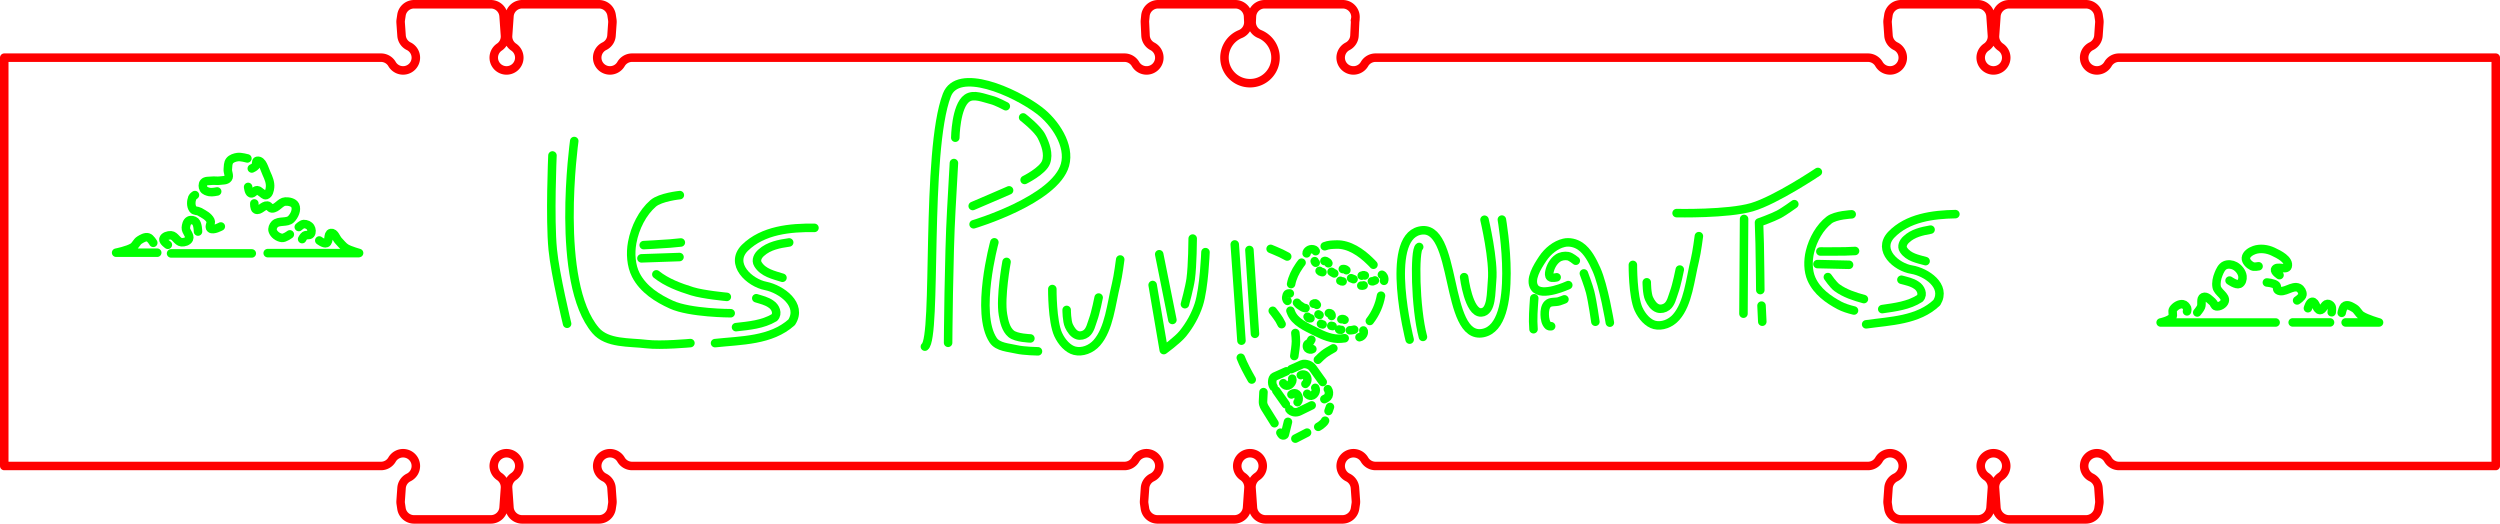 <?xml version="1.0" encoding="UTF-8" standalone="no"?>
<!-- Created with Inkscape (http://www.inkscape.org/) -->

<svg
   width="146.949mm"
   height="30.78mm"
   viewBox="0 0 146.949 30.78"
   version="1.1"
   id="svg5"
   inkscape:version="1.3.2 (091e20ef0f, 2023-11-25, custom)"
   sodipodi:docname="merge_0.svg"
   xml:space="preserve"
   xmlns:inkscape="http://www.inkscape.org/namespaces/inkscape"
   xmlns:sodipodi="http://sodipodi.sourceforge.net/DTD/sodipodi-0.dtd"
   xmlns="http://www.w3.org/2000/svg"
   xmlns:svg="http://www.w3.org/2000/svg"
   xmlns:ns3="svglink"
   xmlns:ns4="svglink:origin"><sodipodi:namedview
     id="namedview7"
     pagecolor="#ffffff"
     bordercolor="#666666"
     borderopacity="1.0"
     inkscape:pageshadow="2"
     inkscape:pageopacity="0"
     inkscape:pagecheckerboard="false"
     inkscape:document-units="mm"
     showgrid="false"
     inkscape:zoom="0.62855787"
     inkscape:cx="320.5751"
     inkscape:cy="-53.296604"
     inkscape:window-width="1916"
     inkscape:window-height="1037"
     inkscape:window-x="0"
     inkscape:window-y="0"
     inkscape:window-maximized="1"
     inkscape:current-layer="g10446"
     inkscape:showpageshadow="2"
     inkscape:deskcolor="#ffffff" /><defs
     id="defs2" /><g
     inkscape:label="Layer 1"
     inkscape:groupmode="layer"
     id="g10446"
     transform="translate(131.126,-176.799)"><g
       inkscape:label="svglink:../art_0.svg"
       ns3:href="../art_0.svg"
       ns4:x="-122.26554"
       ns4:y="195.09444"
       ns3:image-svg-dpi="200"
       ns3:image-height="23.685738"
       ns3:image-width="139.5341"
       id="g152"
       transform="translate(-2.285,-13.709)"><sodipodi:namedview
         id="namedview1"
         pagecolor="#ffffff"
         bordercolor="#666666"
         borderopacity="1.0"
         inkscape:pageshadow="2"
         inkscape:pageopacity="0"
         inkscape:pagecheckerboard="false"
         inkscape:document-units="mm"
         showgrid="false"
         inkscape:zoom="0.85927234"
         inkscape:cx="288.03441"
         inkscape:cy="-190.27728"
         inkscape:window-width="1920"
         inkscape:window-height="1080"
         inkscape:window-x="0"
         inkscape:window-y="0"
         inkscape:window-maximized="1"
         inkscape:current-layer="g50406"
         inkscape:showpageshadow="2"
         inkscape:deskcolor="#ffffff"
         transform="translate(-122.266, 195.094)" /><defs
         id="defs4"
         transform="translate(-122.266, 195.094)"><sodipodi:namedview
   id="namedview2"
   pagecolor="#ffffff"
   bordercolor="#666666"
   borderopacity="1.0"
   inkscape:pageshadow="2"
   inkscape:pageopacity="0"
   inkscape:pagecheckerboard="false"
   inkscape:document-units="mm"
   showgrid="false"
   inkscape:zoom="45.050496"
   inkscape:cx="13.573657"
   inkscape:cy="23.895408"
   inkscape:window-width="1920"
   inkscape:window-height="1080"
   inkscape:window-x="0"
   inkscape:window-y="0"
   inkscape:window-maximized="1"
   inkscape:current-layer="layer1"
   inkscape:showpageshadow="2"
   inkscape:deskcolor="#ffffff"
   transform="translate(-41.297, 118.978)" />
  <defs
   id="defs3"
   transform="translate(-41.297, 118.978)">
    <clipPath
   clipPathUnits="userSpaceOnUse"
   id="clipPath2">
      <path
   d="m -89.349,133.477 17.321,10 17.32,-10 v -20 l -17.32,-10 -17.321,10 v 20"
   class="s1"
   id="path2"
   style="fill:none;fill-opacity:1;stroke:#000000;stroke-width:0.1;stroke-linecap:round;stroke-linejoin:round;stroke-dasharray:none" />
    </clipPath>
  </defs>
  
<sodipodi:namedview
   id="namedview3"
   pagecolor="#ffffff"
   bordercolor="#666666"
   borderopacity="1.0"
   inkscape:pageshadow="2"
   inkscape:pageopacity="0"
   inkscape:pagecheckerboard="false"
   inkscape:document-units="mm"
   showgrid="false"
   inkscape:zoom="31.855511"
   inkscape:cx="34.483829"
   inkscape:cy="15.460433"
   inkscape:window-width="1920"
   inkscape:window-height="1080"
   inkscape:window-x="0"
   inkscape:window-y="0"
   inkscape:window-maximized="1"
   inkscape:current-layer="layer1"
   inkscape:showpageshadow="2"
   inkscape:deskcolor="#ffffff"
   transform="translate(41.224, 134.879)" /><defs
   id="defs1"
   transform="translate(41.224, 134.879)"><clipPath
     clipPathUnits="userSpaceOnUse"
     id="clipPath4244"><path
       d="m -89.349,133.477 17.321,10 17.32,-10 v -20 l -17.32,-10 -17.321,10 v 20"
       class="s1"
       id="path4246"
       style="fill:none;fill-opacity:1;stroke:#000000;stroke-width:0.1;stroke-linecap:round;stroke-linejoin:round;stroke-dasharray:none" /></clipPath></defs>
    
    
    
    
    
    
    
    
    
    
    
    
  </defs><g
         inkscape:label="Layer 1"
         inkscape:groupmode="layer"
         id="g50406"
         transform="translate(-7.341,57.19)"><path
           style="fill:none;stroke:#00ff00;stroke-width:0.5;stroke-linecap:round;stroke-linejoin:round;stroke-dasharray:none"
           d="m -112.258,148.172 h -2.417 c 0,0 0.696,-0.139 0.987,-0.326 0.159,-0.102 0.226,-0.314 0.386,-0.414 0.15,-0.095 0.336,-0.205 0.507,-0.161 0.143,0.037 0.304,0.321 0.304,0.321"
           id="path19709"
           sodipodi:nodetypes="ccaaac" /><path
           style="fill:none;stroke:#00ff00;stroke-width:0.5;stroke-linecap:round;stroke-linejoin:round;stroke-dasharray:none"
           d="m -111.634,147.707 c 0,0 -0.292,-0.197 -0.261,-0.336 0.037,-0.162 0.28,-0.234 0.447,-0.223 0.245,0.015 0.368,0.387 0.613,0.409 0.16,0.014 0.374,-0.048 0.443,-0.193 0.098,-0.206 -0.2,-0.432 -0.183,-0.659 0.012,-0.155 0.053,-0.351 0.19,-0.424 0.11,-0.059 0.277,-0.023 0.37,0.061 0.15,0.136 0.154,0.587 0.154,0.587"
           id="path19711"
           sodipodi:nodetypes="caaaaaaac" /><path
           style="fill:none;stroke:#00ff00;stroke-width:0.5;stroke-linecap:round;stroke-linejoin:round;stroke-dasharray:none"
           d="m -108.52,146.63 c 0,0 -0.446,0.25 -0.605,0.12 -0.119,-0.098 0.066,-0.324 -9.8e-4,-0.463 -0.121,-0.253 -0.411,-0.389 -0.654,-0.528 -0.115,-0.066 -0.294,-0.033 -0.373,-0.14 -0.136,-0.184 -0.124,-0.471 -0.042,-0.684 0.026,-0.067 0.153,-0.151 0.153,-0.151"
           id="path19713"
           sodipodi:nodetypes="caaaaac" /><path
           style="fill:none;stroke:#00ff00;stroke-width:0.5;stroke-linecap:round;stroke-linejoin:round;stroke-dasharray:none"
           d="m -108.734,144.571 c 0,0 -0.304,0.066 -0.452,0.035 -0.127,-0.027 -0.278,-0.072 -0.344,-0.185 -0.062,-0.106 -0.069,-0.272 0.008,-0.368 0.099,-0.123 0.304,-0.09 0.46,-0.11 0.16,-0.02 0.323,0.017 0.482,-0.006 0.166,-0.024 0.385,-0.001 0.485,-0.137 0.106,-0.143 -0.031,-0.356 -0.014,-0.534 0.017,-0.17 0.004,-0.368 0.112,-0.501 0.107,-0.132 0.295,-0.189 0.463,-0.214 0.192,-0.028 0.576,0.08 0.576,0.08"
           id="path19719"
           sodipodi:nodetypes="caaaaaaaaac" /><path
           style="fill:none;stroke:#00ff00;stroke-width:0.5;stroke-linecap:round;stroke-linejoin:round;stroke-dasharray:none"
           d="m -106.7,143.222 c 0,0 0.169,-0.075 0.223,-0.146 0.065,-0.085 -0.009,-0.288 0.097,-0.305 0.306,-0.05 0.416,0.471 0.548,0.752 0.118,0.252 0.235,0.532 0.205,0.809 -0.019,0.17 -0.068,0.405 -0.23,0.457 -0.1,0.032 -0.186,-0.095 -0.278,-0.146 -0.084,-0.047 -0.153,-0.144 -0.25,-0.147 -0.139,-0.005 -0.243,0.235 -0.374,0.186 -0.127,-0.048 -0.156,-0.376 -0.156,-0.376"
           id="path19723"
           sodipodi:nodetypes="caaaaaaaac" /><path
           style="fill:none;stroke:#00ff00;stroke-width:0.5;stroke-linecap:round;stroke-linejoin:round;stroke-dasharray:none"
           d="m -106.551,145.275 c 0,0 -0.013,0.302 0.097,0.36 0.208,0.11 0.431,-0.26 0.665,-0.235 0.106,0.012 0.165,0.166 0.272,0.171 0.295,0.012 0.492,-0.393 0.787,-0.408 0.208,-0.01 0.489,0.044 0.58,0.231 0.122,0.252 -0.043,0.605 -0.24,0.804 -0.236,0.238 -0.723,0.06 -0.96,0.297 -0.096,0.096 -0.161,0.259 -0.121,0.388 0.068,0.217 0.312,0.392 0.538,0.42 0.17,0.021 0.47,-0.208 0.47,-0.208"
           id="path19725"
           sodipodi:nodetypes="caaaaaaaaac" /><path
           style="fill:none;stroke:#00ff00;stroke-width:0.5;stroke-linecap:round;stroke-linejoin:round;stroke-dasharray:none"
           d="m -103.938,146.662 c 0,0 0.178,-0.17 0.292,-0.175 0.146,-0.007 0.317,0.068 0.396,0.191 0.073,0.114 0.091,0.3 0.007,0.407 -0.072,0.093 -0.246,0.015 -0.344,0.08 -0.072,0.047 -0.154,0.208 -0.154,0.208"
           id="path19729"
           sodipodi:nodetypes="caaaac" /><path
           style="fill:none;stroke:#00ff00;stroke-width:0.5;stroke-linecap:round;stroke-linejoin:round;stroke-dasharray:none"
           d="m -102.733,147.454 c 0,0 0.278,0.215 0.415,0.158 0.203,-0.083 0.057,-0.562 0.274,-0.599 0.214,-0.036 0.298,0.315 0.451,0.469 0.139,0.14 0.257,0.308 0.423,0.414 0.239,0.152 0.823,0.301 0.794,0.301 h -5.389"
           id="path19731"
           sodipodi:nodetypes="caaaasc" /><path
           style="fill:none;stroke:#00ff00;stroke-width:0.5;stroke-linecap:round;stroke-linejoin:round;stroke-dasharray:none"
           d="m -111.445,148.214 h 4.745"
           id="path19733"
           sodipodi:nodetypes="cc" /><path
           style="fill:none;stroke:#00ff00;stroke-width:0.5;stroke-linecap:round;stroke-linejoin:round;stroke-dasharray:none"
           d="M 12.261,152.274 H 5.501 c 0,0 0.535,-0.111 0.683,-0.314 0.092,-0.127 -0.034,-0.337 0.055,-0.466 0.121,-0.175 0.354,-0.323 0.565,-0.294 0.116,0.016 0.212,0.131 0.256,0.24 0.022,0.056 -0.01,0.181 -0.01,0.181"
           id="path19466"
           sodipodi:nodetypes="ccaaaac" /><path
           style="fill:none;stroke:#00ff00;stroke-width:0.5;stroke-linecap:round;stroke-linejoin:round;stroke-dasharray:none"
           d="m 7.653,151.686 c 0,0 0.167,-0.201 0.219,-0.319 0.081,-0.184 -0.045,-0.504 0.138,-0.587 0.187,-0.085 0.385,0.159 0.544,0.288 0.086,0.07 0.103,0.239 0.213,0.257 0.194,0.032 0.454,-0.119 0.502,-0.31 0.078,-0.307 -0.414,-0.513 -0.473,-0.824 -0.048,-0.253 0.013,-0.526 0.11,-0.764 0.08,-0.196 0.181,-0.425 0.373,-0.515 0.18,-0.084 0.42,-0.057 0.594,0.04 0.219,0.121 0.411,0.361 0.44,0.61 0.019,0.16 -0.037,0.38 -0.184,0.446 -0.185,0.083 -0.576,-0.199 -0.576,-0.199"
           id="path19468"
           sodipodi:nodetypes="caaaaaaaaaaac" /><path
           style="fill:none;stroke:#00ff00;stroke-width:0.5;stroke-linecap:round;stroke-linejoin:round;stroke-dasharray:none"
           d="m 11.258,148.969 c 0,0 -0.261,0.055 -0.372,0 -0.184,-0.091 -0.389,-0.285 -0.372,-0.49 0.019,-0.225 0.281,-0.39 0.495,-0.465 0.343,-0.12 0.758,-0.065 1.088,0.089 0.374,0.174 0.983,0.481 0.871,0.877 -0.069,0.244 -0.657,-0.06 -0.74,0.18 -0.046,0.133 0.262,0.33 0.262,0.33"
           id="path19470"
           sodipodi:nodetypes="caaaaaac" /><path
           style="fill:none;stroke:#00ff00;stroke-width:0.5;stroke-linecap:round;stroke-linejoin:round;stroke-dasharray:none"
           d="m 11.745,149.922 c 0,0 0.411,0.03 0.549,0.161 0.076,0.072 0.016,0.241 0.105,0.296 0.347,0.216 0.855,-0.328 1.218,-0.14 0.136,0.07 0.239,0.251 0.22,0.402 -0.019,0.153 -0.314,0.337 -0.314,0.337"
           id="path19472"
           sodipodi:nodetypes="caaaac" /><path
           style="fill:none;stroke:#00ff00;stroke-width:0.5;stroke-linecap:round;stroke-linejoin:round;stroke-dasharray:none"
           d="m 14.159,151.436 c 0,0 0.099,-0.368 0.25,-0.381 0.222,-0.018 0.232,0.476 0.455,0.491 0.191,0.013 0.252,-0.352 0.443,-0.366 0.09,-0.007 0.186,0.062 0.232,0.14 0.06,0.101 0.017,0.353 0.017,0.353"
           id="path19474"
           sodipodi:nodetypes="caaaac" /><path
           style="fill:none;stroke:#00ff00;stroke-width:0.5;stroke-linecap:round;stroke-linejoin:round;stroke-dasharray:none"
           d="m 16.144,151.707 c 0,0 0.064,-0.36 0.208,-0.423 0.171,-0.076 0.379,0.058 0.539,0.154 0.165,0.099 0.24,0.309 0.4,0.417 0.312,0.21 1.049,0.417 1.049,0.417 h -1.966"
           id="path19476"
           sodipodi:nodetypes="caaacc" /><path
           style="fill:none;stroke:#00ff00;stroke-width:0.5;stroke-linecap:round;stroke-linejoin:round;stroke-dasharray:none"
           d="M 15.459,152.27 H 13.262"
           id="path19478"
           sodipodi:nodetypes="cc" /><path
           style="fill:none;stroke:#00ff00;stroke-width:0.5;stroke-linecap:round;stroke-linejoin:round;stroke-dasharray:none"
           d="m -22.951,145.845 c 0,0 3.008,0.067 4.43,-0.349 1.405,-0.411 3.875,-2.071 3.875,-2.071"
           id="path42893"
           sodipodi:nodetypes="cac" /><path
           style="fill:none;stroke:#00ff00;stroke-width:0.5;stroke-linecap:round;stroke-linejoin:round;stroke-dasharray:none"
           d="m -18.984,146.188 -0.036,5.569"
           id="path42895"
           sodipodi:nodetypes="cc" /><path
           style="fill:none;stroke:#00ff00;stroke-width:0.5;stroke-linecap:round;stroke-linejoin:round;stroke-dasharray:none"
           d="m -18.03,150.369 c 0,0 -0.016,-1.812 -0.036,-2.717 -0.009,-0.419 -0.04,-1.256 -0.04,-1.256 0,0 0.794,-0.282 1.166,-0.479 0.321,-0.17 0.91,-0.6 0.91,-0.6"
           id="path32784"
           sodipodi:nodetypes="cacac" /><path
           style="fill:none;stroke:#00ff00;stroke-width:0.5;stroke-linecap:round;stroke-linejoin:round;stroke-dasharray:none"
           d="m -17.958,151.282 0.045,0.947"
           id="path32790"
           sodipodi:nodetypes="cc" /><path
           style="fill:none;stroke:#00ff00;stroke-width:0.5;stroke-linecap:round;stroke-linejoin:round;stroke-dasharray:none"
           d="m -67.135,153.693 c 0.726,-0.534 0.015,-11.46 1.291,-14.786 0.638,-1.663 3.962,-0.209 5.427,0.901 0.938,0.711 1.837,2.067 1.515,3.207 -0.583,2.065 -5.37,3.487 -5.37,3.487"
           id="path42859"
           sodipodi:nodetypes="csaac" /><path
           style="fill:none;stroke:#00ff00;stroke-width:0.5;stroke-linecap:round;stroke-linejoin:round;stroke-dasharray:none"
           d="m -65.771,153.468 c 0,0 0.037,-5.161 0.187,-7.784 0.055,-0.953 0.113,-2.015 0.155,-2.782"
           id="path30538"
           sodipodi:nodetypes="csc" /><path
           style="fill:none;stroke:#00ff00;stroke-width:0.5;stroke-linecap:round;stroke-linejoin:round;stroke-dasharray:none"
           d="m -61.361,140.22 c 0,0 0.847,0.653 1.082,1.114 0.234,0.459 0.442,1.039 0.264,1.522 -0.189,0.51 -1.258,1.039 -1.258,1.039"
           id="path30540"
           sodipodi:nodetypes="caac" /><path
           style="fill:none;stroke:#00ff00;stroke-width:0.5;stroke-linecap:round;stroke-linejoin:round;stroke-dasharray:none"
           d="m -64.325,145.427 c 0.203,-0.08 2.139,-0.921 2.139,-0.921"
           id="path30546"
           sodipodi:nodetypes="cc" /><path
           style="fill:none;stroke:#00ff00;stroke-width:0.5;stroke-linecap:round;stroke-linejoin:round;stroke-dasharray:none"
           d="m -65.348,141.412 c 0,0 0.025,-1.864 0.689,-2.322 0.397,-0.274 0.974,-0.008 1.442,0.107 0.296,0.073 0.839,0.365 0.839,0.365"
           id="path30548"
           sodipodi:nodetypes="caac" /><path
           style="fill:none;stroke:#00ff00;stroke-width:0.5;stroke-linecap:round;stroke-linejoin:round;stroke-dasharray:none"
           d="m -63.052,147.561 c 0,0 -1.135,4.165 -0.071,5.753 0.279,0.416 0.909,0.431 1.394,0.545 0.404,0.095 1.241,0.11 1.241,0.11"
           id="path42875"
           sodipodi:nodetypes="caac" /><path
           style="fill:none;stroke:#00ff00;stroke-width:0.5;stroke-linecap:round;stroke-linejoin:round;stroke-dasharray:none"
           d="m -60.934,153.211 c 0,0 -0.836,-0.023 -1.133,-0.274 -0.311,-0.263 -0.411,-0.723 -0.479,-1.125 -0.172,-1.021 0.211,-3.1 0.211,-3.1"
           id="path31073"
           sodipodi:nodetypes="caac" /><path
           style="fill:none;stroke:#00ff00;stroke-width:0.5;stroke-linecap:round;stroke-linejoin:round;stroke-dasharray:none"
           d="m -59.645,150.307 c 0,0 -0.013,1.904 0.345,2.675 0.21,0.453 0.572,0.856 0.971,0.954 0.44,0.108 0.962,-0.081 1.302,-0.47 0.723,-0.825 0.842,-2.262 1.134,-3.454 0.115,-0.469 0.239,-1.442 0.239,-1.442"
           id="path42877"
           sodipodi:nodetypes="caaaac" /><path
           style="fill:none;stroke:#00ff00;stroke-width:0.5;stroke-linecap:round;stroke-linejoin:round;stroke-dasharray:none"
           d="m -58.802,151.535 c 0,0 9.8e-5,0.656 0.135,0.942 0.106,0.224 0.267,0.469 0.5,0.545 0.166,0.055 0.375,0.005 0.515,-0.103 0.238,-0.184 0.299,-0.531 0.404,-0.817 0.154,-0.417 0.326,-1.294 0.326,-1.294"
           id="path31602"
           sodipodi:nodetypes="caaaac" /><path
           style="fill:none;stroke:#00ff00;stroke-width:0.5;stroke-linecap:round;stroke-linejoin:round;stroke-dasharray:none"
           d="m -53.748,150.07 0.653,3.827 c 0,0 0.812,-0.586 1.124,-0.972 0.406,-0.502 0.733,-1.083 0.933,-1.698 0.321,-0.987 0.395,-3.089 0.395,-3.089"
           id="path42879"
           sodipodi:nodetypes="ccaac" /><path
           style="fill:none;stroke:#00ff00;stroke-width:0.5;stroke-linecap:round;stroke-linejoin:round;stroke-dasharray:none"
           d="m -52.587,152.125 -0.775,-3.863"
           id="path31628"
           sodipodi:nodetypes="cc" /><path
           style="fill:none;stroke:#00ff00;stroke-width:0.5;stroke-linecap:round;stroke-linejoin:round;stroke-dasharray:none"
           d="m -51.85,151.199 c 0,0 0.27,-0.984 0.339,-1.488 0.108,-0.784 0.117,-2.371 0.117,-2.371"
           id="path31632"
           sodipodi:nodetypes="cac" /><path
           style="fill:none;stroke:#00ff00;stroke-width:0.5;stroke-linecap:round;stroke-linejoin:round;stroke-dasharray:none"
           d="m -48.528,153.343 -0.394,-5.658"
           id="path42881"
           sodipodi:nodetypes="cc" /><path
           style="fill:none;stroke:#00ff00;stroke-width:0.5;stroke-linecap:round;stroke-linejoin:round;stroke-dasharray:none"
           d="m -48.06,148.011 0.326,4.93"
           id="path31640" /><path
           style="fill:none;stroke:#00ff00;stroke-width:0.5;stroke-linecap:round;stroke-linejoin:round;stroke-dasharray:none"
           d="m -38.642,153.282 c 0,0 -1.496,-5.896 0.57,-6.399 2.285,-0.557 1.446,6.479 3.749,6.01 2.191,-0.446 1.102,-6.668 1.102,-6.668"
           id="path42885"
           sodipodi:nodetypes="caac" /><path
           style="fill:none;stroke:#00ff00;stroke-width:0.5;stroke-linecap:round;stroke-linejoin:round;stroke-dasharray:none"
           d="m -37.86,153.122 c -0.457,-1.698 -0.51,-5.147 -0.22,-5.288"
           id="path32193"
           sodipodi:nodetypes="cc" /><path
           style="fill:none;stroke:#00ff00;stroke-width:0.5;stroke-linecap:round;stroke-linejoin:round;stroke-dasharray:none"
           d="m -35.439,149.608 c 0,0 0.264,2.127 1.01,2.076 0.63,-0.043 0.564,-1.202 0.631,-1.854 0.124,-1.202 -0.443,-3.597 -0.443,-3.597"
           id="path32195"
           sodipodi:nodetypes="caac" /><path
           style="fill:none;stroke:#00ff00;stroke-width:0.5;stroke-linecap:round;stroke-linejoin:round;stroke-dasharray:none"
           d="m -29.317,150.076 c 0,0 -1.571,0.738 -1.978,0.152 -0.324,-0.466 0.156,-1.229 0.473,-1.705 0.301,-0.451 0.762,-0.819 1.25,-0.932 0.32,-0.074 0.682,0.009 0.961,0.199 0.436,0.297 0.713,0.844 0.945,1.357 0.438,0.968 0.793,3.138 0.793,3.138"
           id="path42887"
           sodipodi:nodetypes="caaaaac" /><path
           style="fill:none;stroke:#00ff00;stroke-width:0.5;stroke-linecap:round;stroke-linejoin:round;stroke-dasharray:none"
           d="m -31.318,150.849 c -0.042,0.607 -0.093,1.213 -0.042,1.821"
           id="path42889"
           sodipodi:nodetypes="cc" /><path
           style="fill:none;stroke:#00ff00;stroke-width:0.5;stroke-linecap:round;stroke-linejoin:round;stroke-dasharray:none"
           d="m -30.001,149.617 c 0,0 -0.283,0.072 -0.376,-0.011 -0.082,-0.072 -0.069,-0.215 -0.047,-0.321 0.063,-0.303 0.235,-0.613 0.491,-0.791 0.166,-0.115 0.396,-0.154 0.596,-0.121 0.177,0.029 0.463,0.271 0.463,0.271"
           id="path32752"
           sodipodi:nodetypes="caaaac" /><path
           style="fill:none;stroke:#00ff00;stroke-width:0.5;stroke-linecap:round;stroke-linejoin:round;stroke-dasharray:none"
           d="m -27.724,152.231 c 0,0 -0.164,-1.181 -0.31,-1.755 -0.095,-0.372 -0.367,-1.086 -0.367,-1.086"
           id="path32754"
           sodipodi:nodetypes="cac" /><path
           style="fill:none;stroke:#00ff00;stroke-width:0.5;stroke-linecap:round;stroke-linejoin:round;stroke-dasharray:none"
           d="m -30.323,152.494 c 0,0 -0.116,0.013 -0.157,-0.022 -0.173,-0.146 -0.217,-0.423 -0.223,-0.655 -0.006,-0.219 0.024,-0.481 0.178,-0.631 0.166,-0.162 0.447,-0.091 0.666,-0.157 0.108,-0.032 0.317,-0.116 0.317,-0.116"
           id="path32758"
           sodipodi:nodetypes="caaaac" /><path
           style="fill:none;stroke:#00ff00;stroke-width:0.5;stroke-linecap:round;stroke-linejoin:round;stroke-dasharray:none"
           d="m -25.52,148.888 c 0,0 -0.012,1.852 0.335,2.602 0.204,0.44 0.556,0.833 0.944,0.928 0.428,0.105 0.935,-0.079 1.266,-0.457 0.703,-0.802 0.819,-2.2 1.102,-3.36 0.112,-0.456 0.233,-1.403 0.233,-1.403"
           id="path32768"
           sodipodi:nodetypes="caaaac" /><path
           style="fill:none;stroke:#00ff00;stroke-width:0.5;stroke-linecap:round;stroke-linejoin:round;stroke-dasharray:none"
           d="m -24.704,149.911 c 0,0 9.2e-5,0.677 0.139,0.972 0.109,0.231 0.276,0.484 0.516,0.563 0.172,0.057 0.388,0.005 0.532,-0.106 0.246,-0.19 0.309,-0.548 0.418,-0.843 0.159,-0.43 0.337,-1.335 0.337,-1.335"
           id="path32770"
           sodipodi:nodetypes="caaaac" /><path
           style="fill:none;stroke:#00ff00;stroke-width:0.5;stroke-linecap:round;stroke-linejoin:round;stroke-dasharray:none"
           d="m -12.522,151.571 c -0.323,-0.079 -0.626,-0.177 -0.855,-0.299 -0.64,-0.341 -1.323,-0.815 -1.648,-1.555 -0.207,-0.471 -0.212,-1.083 -0.088,-1.597 0.178,-0.737 0.59,-1.45 1.129,-1.87 0.379,-0.295 1.326,-0.334 1.326,-0.334"
           id="path11684"
           sodipodi:nodetypes="csaaac" /><path
           style="fill:none;stroke:#00ff00;stroke-width:0.5;stroke-linecap:round;stroke-linejoin:round;stroke-dasharray:none"
           d="m -14.671,148.841 1.859,0.042"
           id="path11694"
           sodipodi:nodetypes="cc" /><path
           style="fill:none;stroke:#00ff00;stroke-width:0.5;stroke-linecap:round;stroke-linejoin:round;stroke-dasharray:none"
           d="m -11.94,150.899 c -0.554,-0.15 -1.122,-0.335 -1.584,-0.672 -0.222,-0.162 -0.535,-0.623 -0.535,-0.623"
           id="path33428"
           sodipodi:nodetypes="cac" /><path
           style="fill:none;stroke:#00ff00;stroke-width:0.5;stroke-linecap:round;stroke-linejoin:round;stroke-dasharray:none"
           d="m -14.5,148.1 c 0,0 0.968,0.006 1.452,-0.005 0.196,-0.004 0.587,-0.024 0.587,-0.024"
           id="path33432"
           sodipodi:nodetypes="cac" /><path
           style="fill:none;stroke:#00ff00;stroke-width:0.5;stroke-linecap:round;stroke-linejoin:round;stroke-dasharray:none"
           d="m -11.809,152.382 c 1.421,-0.202 3.054,-0.224 4.156,-1.277 0.591,-0.986 -0.625,-1.795 -1.475,-1.938 -0.9,-0.141 -2.05,-1.137 -1.212,-2.044 0.96,-1.006 2.462,-1.196 3.777,-1.219"
           id="path42897"
           sodipodi:nodetypes="caaaaaaaac" /><path
           style="fill:none;stroke:#00ff00;stroke-width:0.5;stroke-linecap:round;stroke-linejoin:round;stroke-dasharray:none"
           d="m -10.863,151.487 c 0.758,-0.11 1.555,-0.205 2.213,-0.629 0.228,-0.244 0.043,-0.623 -0.205,-0.774 -0.261,-0.182 -0.58,-0.241 -0.881,-0.324"
           id="path34576"
           sodipodi:nodetypes="caaac" /><path
           style="fill:none;stroke:#00ff00;stroke-width:0.5;stroke-linecap:round;stroke-linejoin:round;stroke-dasharray:none"
           d="m -8.314,148.668 c -0.463,-0.13 -1.007,-0.223 -1.295,-0.659 -0.144,-0.212 -0.013,-0.464 0.155,-0.614 0.384,-0.371 0.928,-0.49 1.433,-0.58"
           id="path34578"
           sodipodi:nodetypes="caaac" /><path
           style="fill:none;stroke:#00ff00;stroke-width:0.5;stroke-linecap:round;stroke-linejoin:round;stroke-dasharray:none"
           d="m -79.47,153.487 c 1.532,-0.167 3.285,-0.132 4.503,-1.225 0.666,-1.038 -0.612,-1.951 -1.519,-2.135 -0.961,-0.183 -2.162,-1.295 -1.234,-2.239 1.064,-1.047 2.682,-1.198 4.094,-1.176"
           id="path42897-1"
           sodipodi:nodetypes="caaaaaaaac" /><path
           style="fill:none;stroke:#00ff00;stroke-width:0.5;stroke-linecap:round;stroke-linejoin:round;stroke-dasharray:none"
           d="m -78.238,152.548 c 0.769,-0.086 1.575,-0.155 2.253,-0.56 0.238,-0.238 0.063,-0.625 -0.182,-0.785 -0.257,-0.191 -0.578,-0.261 -0.879,-0.355"
           id="path34576-2"
           sodipodi:nodetypes="caaac" /><path
           style="fill:none;stroke:#00ff00;stroke-width:0.5;stroke-linecap:round;stroke-linejoin:round;stroke-dasharray:none"
           d="m -75.507,149.645 c -0.518,-0.163 -1.129,-0.289 -1.438,-0.791 -0.155,-0.244 0.002,-0.524 0.196,-0.686 0.446,-0.404 1.064,-0.518 1.637,-0.6"
           id="path34578-7"
           sodipodi:nodetypes="caaac" /><path
           style="fill:none;stroke:#00ff00;stroke-width:0.5;stroke-linecap:round;stroke-linejoin:round;stroke-dasharray:none"
           d="m -87.746,141.607 c 0,0 -1.164,8.311 1.259,11.138 0.675,0.787 1.967,0.676 2.992,0.798 0.853,0.102 2.578,-0.058 2.578,-0.058"
           id="path35155"
           sodipodi:nodetypes="caac" /><path
           style="fill:none;stroke:#00ff00;stroke-width:0.5;stroke-linecap:round;stroke-linejoin:round;stroke-dasharray:none"
           d="m -88.166,152.349 c 0,0 -0.701,-2.888 -0.844,-4.362 -0.179,-1.835 -0.017,-5.531 -0.017,-5.531"
           id="path35159"
           sodipodi:nodetypes="cac" /><path
           style="fill:none;stroke:#00ff00;stroke-width:0.5;stroke-linecap:round;stroke-linejoin:round;stroke-dasharray:none"
           d="m -78.55,151.73 c 0,0 -2.392,-0.005 -3.488,-0.506 -0.793,-0.362 -1.646,-0.881 -2.088,-1.742 -0.281,-0.548 -0.329,-1.277 -0.215,-1.899 0.163,-0.891 0.61,-1.77 1.23,-2.307 0.436,-0.377 1.572,-0.489 1.572,-0.489"
           id="path11684-7"
           sodipodi:nodetypes="caaaac" /><path
           style="fill:none;stroke:#00ff00;stroke-width:0.5;stroke-linecap:round;stroke-linejoin:round;stroke-dasharray:none"
           d="m -83.797,148.504 2.238,-0.077"
           id="path11694-5"
           sodipodi:nodetypes="cc" /><path
           style="fill:none;stroke:#00ff00;stroke-width:0.5;stroke-linecap:round;stroke-linejoin:round;stroke-dasharray:none"
           d="m -78.777,150.769 c 0,0 -1.378,-0.126 -2.035,-0.33 -0.741,-0.23 -1.499,-0.509 -2.108,-0.995"
           id="path33428-3"
           sodipodi:nodetypes="cac" /><path
           style="fill:none;stroke:#00ff00;stroke-width:0.5;stroke-linecap:round;stroke-linejoin:round;stroke-dasharray:none"
           d="m -83.664,147.726 c 0,0 1.038,-0.053 1.556,-0.094 0.21,-0.017 0.628,-0.061 0.628,-0.061"
           id="path33432-5"
           sodipodi:nodetypes="cac" /><path
           style="fill:none;stroke:#00ff00;stroke-width:0.5;stroke-linecap:round;stroke-linejoin:round;stroke-dasharray:none"
           d="m -45.794,158.113 -0.185,0.749 c -0.01,0.042 -0.076,0.061 -0.118,0.052 -0.07,-0.015 -0.105,-0.1 -0.143,-0.162 m -0.346,-0.556 -0.562,-0.902 c -0.043,-0.07 -0.079,-0.146 -0.099,-0.226 -0.013,-0.051 -0.015,-0.104 -0.013,-0.157 h -10e-7 l 0.027,-0.544"
           id="path45027"
           sodipodi:nodetypes="csaccsassc" /><path
           style="fill:none;stroke:#00ff00;stroke-width:0.5;stroke-linecap:round;stroke-linejoin:round;stroke-dasharray:none"
           d="m -45.649,151.581 c 0.011,0.032 0.023,0.063 0.034,0.093 0.22,0.58 0.901,0.865 1.449,1.141 0.461,0.233 0.978,0.457 1.492,0.408 0.084,-0.008 0.15,-0.013 0.214,-0.023 m 1.478,-1.015 c 0.339,-0.439 0.561,-0.938 0.658,-1.487 m -0.444,-1.818 c -0.054,-0.064 -0.114,-0.12 -0.2,-0.205 -0.524,-0.52 -1.241,-1.009 -1.977,-0.983 -0.255,0.009 -0.452,0.009 -0.689,0.1 m -1.36,0.965 c -0.054,0.063 -0.098,0.132 -0.159,0.22 -0.198,0.287 -0.388,0.664 -0.456,1.039"
           id="path37294-3"
           sodipodi:nodetypes="csasccccssccsc" /><path
           style="fill:none;stroke:#00ff00;stroke-width:0.5;stroke-linecap:round;stroke-linejoin:round;stroke-dasharray:none"
           d="m -44.36,153.838 c -0.075,0.053 -0.208,0.028 -0.273,-0.037 -0.055,-0.055 -0.062,-0.16 -0.032,-0.232 0.023,-0.056 0.092,-0.049 0.145,-0.108 0.033,-0.037 0.066,-0.124 0.102,-0.174"
           id="path37298-9"
           sodipodi:nodetypes="caasc" /><path
           style="fill:none;stroke:#00ff00;stroke-width:0.5;stroke-linecap:round;stroke-linejoin:round;stroke-dasharray:none"
           d="m -41.59,153.139 c 0.087,-0.013 0.171,-0.08 0.214,-0.158 0.038,-0.07 0.066,-0.178 0.015,-0.238"
           id="path37302-4"
           sodipodi:nodetypes="cac" /><path
           style="fill:none;stroke:#00ff00;stroke-width:0.5;stroke-linecap:round;stroke-linejoin:round;stroke-dasharray:none"
           d="m -40.273,149.468 c 0.048,0.019 0.086,0.064 0.107,0.111 0.033,0.075 0.048,0.169 0.018,0.246"
           id="path37304-7"
           sodipodi:nodetypes="cac" /><path
           style="fill:none;stroke:#00ff00;stroke-width:0.5;stroke-linecap:round;stroke-linejoin:round;stroke-dasharray:none"
           d="m -44.164,148.083 c -0.013,-0.068 -0.105,-0.1 -0.172,-0.113 -0.082,-0.015 -0.177,0.007 -0.245,0.055 -0.06,0.043 -0.125,0.114 -0.118,0.187"
           id="path37306-8"
           sodipodi:nodetypes="caac" /><path
           style="fill:none;stroke:#00ff00;stroke-width:0.5;stroke-linecap:round;stroke-linejoin:round;stroke-dasharray:none"
           d="m -40.683,149.802 c -0.056,0.014 -0.124,0.074 -0.179,0.051"
           id="path37310-4"
           sodipodi:nodetypes="cc" /><path
           style="fill:none;stroke:#00ff00;stroke-width:0.5;stroke-linecap:round;stroke-linejoin:round;stroke-dasharray:none"
           d="m -41.276,149.511 c -0.048,-0.037 -0.128,-0.015 -0.184,0.011"
           id="path37312-5"
           sodipodi:nodetypes="cc" /><path
           style="fill:none;stroke:#00ff00;stroke-width:0.5;stroke-linecap:round;stroke-linejoin:round;stroke-dasharray:none"
           d="m -41.345,150.093 c 0,0 -0.096,0.027 -0.14,0.013"
           id="path37314-0"
           sodipodi:nodetypes="cc" /><path
           style="fill:none;stroke:#00ff00;stroke-width:0.5;stroke-linecap:round;stroke-linejoin:round;stroke-dasharray:none"
           d="m -41.938,149.729 c -0.049,-0.014 -0.096,-0.035 -0.145,-0.058"
           id="path37316-3"
           sodipodi:nodetypes="cc" /><path
           style="fill:none;stroke:#00ff00;stroke-width:0.5;stroke-linecap:round;stroke-linejoin:round;stroke-dasharray:none"
           d="m -42.361,149.201 c -0.049,-0.055 -0.138,-0.082 -0.21,-0.067"
           id="path37318-6"
           sodipodi:nodetypes="cc" /><path
           style="fill:none;stroke:#00ff00;stroke-width:0.5;stroke-linecap:round;stroke-linejoin:round;stroke-dasharray:none"
           d="m -43.072,149.389 c -0.067,-0.025 -0.105,-0.06 -0.16,-0.095"
           id="path37320-1"
           sodipodi:nodetypes="cc" /><path
           style="fill:none;stroke:#00ff00;stroke-width:0.5;stroke-linecap:round;stroke-linejoin:round;stroke-dasharray:none"
           d="m -42.58,149.86 c -0.046,0.001 -0.098,-0.008 -0.134,-0.037"
           id="path37322-0"
           sodipodi:nodetypes="cc" /><path
           style="fill:none;stroke:#00ff00;stroke-width:0.5;stroke-linecap:round;stroke-linejoin:round;stroke-dasharray:none"
           d="m -43.418,148.794 c -0.017,-0.053 -0.057,-0.074 -0.096,-0.097 -0.041,-0.024 -0.089,-0.064 -0.138,-0.035"
           id="path37324-6"
           sodipodi:nodetypes="cac" /><path
           style="fill:none;stroke:#00ff00;stroke-width:0.5;stroke-linecap:round;stroke-linejoin:round;stroke-dasharray:none"
           d="m -44.162,148.761 c -0.043,-0.04 -0.049,-0.035 -0.061,-0.093"
           id="path37326-3"
           sodipodi:nodetypes="cc" /><path
           style="fill:none;stroke:#00ff00;stroke-width:0.5;stroke-linecap:round;stroke-linejoin:round;stroke-dasharray:none"
           d="m -43.767,149.317 c 0,0 -0.088,-0.014 -0.125,-0.036 -0.017,-0.01 -0.043,-0.042 -0.043,-0.042"
           id="path37328-2"
           sodipodi:nodetypes="cac" /><path
           style="fill:none;stroke:#00ff00;stroke-width:0.5;stroke-linecap:round;stroke-linejoin:round;stroke-dasharray:none"
           d="m -42.467,152.116 c -0.043,-0.047 -0.129,-0.058 -0.188,-0.034"
           id="path37330-0"
           sodipodi:nodetypes="cc" /><path
           style="fill:none;stroke:#00ff00;stroke-width:0.5;stroke-linecap:round;stroke-linejoin:round;stroke-dasharray:none"
           d="m -41.901,152.694 c 0,0 -0.158,0.045 -0.254,0.038"
           id="path37332-6"
           sodipodi:nodetypes="cc" /><path
           style="fill:none;stroke:#00ff00;stroke-width:0.5;stroke-linecap:round;stroke-linejoin:round;stroke-dasharray:none"
           d="m -42.667,152.701 c -0.026,-0.011 -0.114,0.01 -0.125,-0.017"
           id="path37334-1"
           sodipodi:nodetypes="cc" /><path
           style="fill:none;stroke:#00ff00;stroke-width:0.5;stroke-linecap:round;stroke-linejoin:round;stroke-dasharray:none"
           d="m -43.17,152.486 c -0.053,-0.006 -0.039,-0.003 -0.077,-0.016"
           id="path37336-5"
           sodipodi:nodetypes="cc" /><path
           style="fill:none;stroke:#00ff00;stroke-width:0.5;stroke-linecap:round;stroke-linejoin:round;stroke-dasharray:none"
           d="m -43.229,151.893 c 0.01,-0.05 -0.014,-0.108 -0.051,-0.142 -0.029,-0.026 -0.074,-0.023 -0.112,-0.028"
           id="path37338-5"
           sodipodi:nodetypes="cac" /><path
           style="fill:none;stroke:#00ff00;stroke-width:0.5;stroke-linecap:round;stroke-linejoin:round;stroke-dasharray:none"
           d="m -43.757,152.39 c -0.034,0.001 -0.067,-0.018 -0.096,-0.037"
           id="path37340-4"
           sodipodi:nodetypes="cc" /><path
           style="fill:none;stroke:#00ff00;stroke-width:0.5;stroke-linecap:round;stroke-linejoin:round;stroke-dasharray:none"
           d="m -43.937,151.835 c -0.019,-0.009 -0.044,-0.023 -0.065,-0.038"
           id="path37342-7"
           sodipodi:nodetypes="cc" /><path
           style="fill:none;stroke:#00ff00;stroke-width:0.5;stroke-linecap:round;stroke-linejoin:round;stroke-dasharray:none"
           d="m -44.096,151.237 c -0.02,-0.037 -0.049,-0.078 -0.089,-0.089 -0.035,-0.01 -0.077,0.002 -0.106,0.024"
           id="path37344-6"
           sodipodi:nodetypes="cac" /><path
           style="fill:none;stroke:#00ff00;stroke-width:0.5;stroke-linecap:round;stroke-linejoin:round;stroke-dasharray:none"
           d="m -44.763,151.431 c -0.08,-0.021 -0.106,-0.009 -0.2,-0.072 -0.127,-0.085 -0.209,-0.124 -0.3,-0.246"
           id="path37346-5"
           sodipodi:nodetypes="csc" /><path
           style="fill:none;stroke:#00ff00;stroke-width:0.5;stroke-linecap:round;stroke-linejoin:round;stroke-dasharray:none"
           d="m -45.684,150.567 c -0.033,-0.011 -0.105,8.8e-4 -0.144,0.031 -0.025,0.019 -0.033,0.054 -0.042,0.084 -0.019,0.063 -0.036,0.131 -0.023,0.196 0.01,0.047 0.035,0.102 0.072,0.126"
           id="path37348-6"
           sodipodi:nodetypes="caaac" /><path
           style="fill:none;stroke:#00ff00;stroke-width:0.5;stroke-linecap:round;stroke-linejoin:round;stroke-dasharray:none"
           d="m -44.47,152.028 c -0.035,0.009 -0.077,0.007 -0.109,-0.011 -0.03,-0.017 -0.053,-0.049 -0.063,-0.082"
           id="path37350-9"
           sodipodi:nodetypes="cac" /><path
           style="fill:none;stroke:#00ff00;stroke-width:0.5;stroke-linecap:round;stroke-linejoin:round;stroke-dasharray:none"
           d="m -43.125,153.793 c -0.168,0.092 -0.414,0.234 -0.552,0.342 -0.105,0.083 -0.233,0.205 -0.359,0.332"
           id="path37775-3"
           sodipodi:nodetypes="csc" /><path
           style="fill:none;stroke:#00ff00;stroke-width:0.5;stroke-linecap:round;stroke-linejoin:round;stroke-dasharray:none"
           d="m -45.422,154.247 c 0.038,-0.239 0.093,-0.625 0.097,-0.86 0.003,-0.133 -0.017,-0.341 -0.034,-0.496"
           id="path37781-5"
           sodipodi:nodetypes="csc" /><path
           style="fill:none;stroke:#00ff00;stroke-width:0.5;stroke-linecap:round;stroke-linejoin:round;stroke-dasharray:none"
           d="m -45.591,156.505 c 0.06,-0.063 0.173,-0.092 0.255,-0.062 0.089,0.033 0.146,0.139 0.165,0.232 0.02,0.093 0.009,0.212 -0.058,0.281"
           id="path42371"
           sodipodi:nodetypes="caac" /><path
           style="fill:none;stroke:#00ff00;stroke-width:0.5;stroke-linecap:round;stroke-linejoin:round;stroke-dasharray:none"
           d="m -44.19,156.116 c 0.048,0.077 0.039,0.189 6.06e-4,0.271 -0.044,0.093 -0.137,0.184 -0.24,0.195 -0.087,0.009 -0.192,-0.041 -0.235,-0.117"
           id="path42397"
           sodipodi:nodetypes="caac" /><path
           style="fill:none;stroke:#00ff00;stroke-width:0.5;stroke-linecap:round;stroke-linejoin:round;stroke-dasharray:none"
           d="m -45.039,155.369 c 0.069,-0.048 0.18,-0.052 0.253,-0.011 0.079,0.044 0.126,0.146 0.132,0.237 0.006,0.103 -0.031,0.228 -0.115,0.288"
           id="path42399"
           sodipodi:nodetypes="caac" /><path
           style="fill:none;stroke:#00ff00;stroke-width:0.5;stroke-linecap:round;stroke-linejoin:round;stroke-dasharray:none"
           d="m -45.543,155.576 c 0.033,0.09 -0.011,0.201 -0.07,0.277 -0.058,0.076 -0.156,0.145 -0.252,0.138 -0.084,-0.006 -0.173,-0.071 -0.205,-0.149"
           id="path42401"
           sodipodi:nodetypes="caac" /><path
           style="fill:none;stroke:#00ff00;stroke-width:0.5;stroke-linecap:round;stroke-linejoin:round;stroke-dasharray:none"
           d="m -44.399,157.145 -0.731,0.357 c -0.095,0.046 -0.21,0.063 -0.313,0.041 -0.103,-0.022 -0.208,-0.079 -0.268,-0.165 m -0.209,-0.297 -0.562,-0.798 m -0.157,-0.223 c -0.071,-0.101 -0.094,-0.242 -0.076,-0.365 0.013,-0.089 0.046,-0.202 0.128,-0.238 l 0.702,-0.313 m 0.284,-0.127 0.623,-0.278 c 0.114,-0.051 0.255,-0.028 0.372,0.014 0.109,0.039 0.209,0.115 0.276,0.21 l 0.579,0.811 m 0.301,0.422 c 0.075,0.105 0.084,0.269 0.034,0.389 -0.04,0.096 -0.148,0.151 -0.24,0.196"
           id="path42403"
           sodipodi:nodetypes="csaccccasccsasccac" /><path
           style="fill:none;stroke:#00ff00;stroke-width:0.5;stroke-linecap:round;stroke-linejoin:round;stroke-dasharray:none"
           d="m -43.325,157.238 -0.085,0.239 m -0.203,0.569 c -0.025,0.07 -0.087,0.123 -0.141,0.174 -0.078,0.074 -0.166,0.139 -0.261,0.188 m -0.655,0.338 -0.689,0.355"
           id="path43051"
           sodipodi:nodetypes="cccaccc" /><path
           style="fill:none;stroke:#00ff00;stroke-width:0.5;stroke-linecap:round;stroke-linejoin:round;stroke-dasharray:none"
           d="m -47.924,155.628 c -0.226,-0.395 -0.51,-0.921 -0.643,-1.282"
           id="path45029"
           sodipodi:nodetypes="cc" /><path
           style="fill:none;stroke:#00ff00;stroke-width:0.5;stroke-linecap:round;stroke-linejoin:round;stroke-dasharray:none"
           d="m -46.168,152.372 c -0.045,-0.091 -0.095,-0.19 -0.136,-0.256 -0.114,-0.187 -0.385,-0.53 -0.385,-0.53"
           id="path45031"
           sodipodi:nodetypes="csc" /><path
           style="fill:none;stroke:#00ff00;stroke-width:0.5;stroke-linecap:round;stroke-linejoin:round;stroke-dasharray:none"
           d="m -45.837,148.397 c -0.12,-0.065 -0.265,-0.141 -0.363,-0.188 -0.201,-0.096 -0.613,-0.263 -0.613,-0.263"
           id="path45033"
           sodipodi:nodetypes="csc" /></g></g><g
       inkscape:label="svglink:blueprint_closing.svg"
       ns3:href="blueprint_closing.svg"
       ns4:x="-130.61897"
       ns4:y="186.97728"
       ns3:image-svg-dpi="200"
       ns3:image-height="39.920067"
       ns3:image-width="156.24097"
       id="g1"
       transform="translate(-5.257,-14.928)"><title
   transform="translate(-130.619, 186.977)"
   id="title4">Exported SVG</title>

<style
   transform="translate(-130.619, 186.977)"
   id="style4"><![CDATA[
polygon {
shape-rendering:crispEdges;
stroke-width:0.156;
}
.s0 {
stroke:#000000;
stroke-width:0.174;
stroke-linecap:round;
stroke-linejoin:round;
fill:none;
}
.s1 {
stroke:#000000;
stroke-width:0.174;
stroke-linecap:round;
stroke-linejoin:round;
fill:none;
}
.s2 {
stroke:#19b219;
stroke-width:0.174;
stroke-linecap:round;
stroke-linejoin:round;
fill:none;
}
.s3 {
stroke:#7f4c00;
stroke-width:0.174;
stroke-linecap:round;
stroke-linejoin:round;
fill:none;
}
.s4 {
stroke:#00cc00;
stroke-width:0.174;
stroke-linecap:round;
stroke-linejoin:round;
fill:none;
}
.s5 {
stroke:#000000;
stroke-width:0.116;
stroke-linecap:round;
stroke-linejoin:round;
fill:none;
}
.s6 {
stroke:#ff19ff;
stroke-width:0.116;
stroke-linecap:round;
stroke-linejoin:round;
fill:none;
}
.s7 {
stroke:#ff0000;
stroke-width:0.174;
stroke-linecap:round;
stroke-linejoin:round;
fill:none;
}
.s8 {
stroke:#ffff00;
stroke-width:0.174;
stroke-linecap:round;
stroke-linejoin:round;
fill:none;
}
.s9 {
stroke:#001919;
stroke-width:0.116;
stroke-linecap:round;
stroke-linejoin:round;
fill:none;
}
.sa {
stroke:#006666;
stroke-width:0.116;
stroke-linecap:round;
stroke-linejoin:round;
fill:none;
}
.sb {
stroke:#00ffff;
stroke-width:0.347;
stroke-linecap:round;
stroke-linejoin:round;
fill:none;
}
.sc {
stroke:#ff0000;
stroke-width:0.926;
stroke-linecap:round;
stroke-linejoin:round;
fill:none;
}
.sd {
stroke:#191919;
stroke-width:0.116;
stroke-linecap:round;
stroke-linejoin:round;
fill:none;
}
.se {
stroke:#000000;
stroke-width:0.116;
stroke-linecap:round;
stroke-linejoin:round;
stroke-dasharray:1.737,1.737;
fill:none;
}
.sf {
stroke:#000000;
stroke-width:0.347;
stroke-linecap:round;
stroke-linejoin:round;
fill:none;
}
.s100 {
stroke:#ff0000;
stroke-width:0.5;
stroke-linecap:round;
stroke-linejoin:round;
fill:none;
}
]]></style>
<path
   d="m 84.399,5.945 v 0"
   class="s100"
   transform="translate(-130.619,186.977)"
   id="path4" />
<path
   d="M 72.084,6.842 A 0.75,0.75 0 0 0 72.489,7.474 0.75,0.75 0 0 1 72.887,8.247 0.75,0.75 0 0 1 72.286,8.876 0.75,0.75 0 0 1 71.495,8.515 0.75,0.75 0 0 0 70.846,8.14 H 41.903 a 0.75,0.75 0 0 0 -0.65,0.375 0.75,0.75 0 0 1 -0.797,0.36 0.75,0.75 0 0 1 -0.596,-0.639 0.75,0.75 0 0 1 0.415,-0.77 0.75,0.75 0 0 0 0.419,-0.622 L 40.748,6.082 A 0.75,0.75 0 0 0 40.741,5.919 L 40.699,5.639 A 0.75,0.75 0 0 0 39.958,5 H 35.443 A 0.75,0.75 0 0 0 34.695,5.698 L 34.614,6.844 A 0.75,0.75 0 0 0 34.943,7.518 0.75,0.75 0 0 1 35.241,8.359 0.75,0.75 0 0 1 34.524,8.89 0.75,0.75 0 0 1 33.806,8.359 0.75,0.75 0 0 1 34.104,7.518 0.75,0.75 0 0 0 34.433,6.844 L 34.352,5.698 A 0.75,0.75 0 0 0 33.604,5 h -4.515 a 0.75,0.75 0 0 0 -0.741,0.639 l -0.042,0.28 a 0.75,0.75 0 0 0 -0.007,0.163 l 0.054,0.762 a 0.75,0.75 0 0 0 0.419,0.622 0.75,0.75 0 0 1 0.415,0.77 A 0.75,0.75 0 0 1 28.591,8.875 0.75,0.75 0 0 1 27.794,8.515 0.75,0.75 0 0 0 27.145,8.14 H 5 v 24 h 22.145 a 0.75,0.75 0 0 0 0.649,-0.375 0.75,0.75 0 0 1 0.797,-0.36 0.75,0.75 0 0 1 0.596,0.639 0.75,0.75 0 0 1 -0.415,0.77 0.75,0.75 0 0 0 -0.419,0.622 l -0.054,0.762 a 0.75,0.75 0 0 0 0.007,0.163 l 0.042,0.28 a 0.75,0.75 0 0 0 0.741,0.639 h 4.515 a 0.75,0.75 0 0 0 0.748,-0.698 l 0.081,-1.146 a 0.75,0.75 0 0 0 -0.329,-0.674 0.75,0.75 0 0 1 -0.298,-0.841 0.75,0.75 0 0 1 0.718,-0.531 0.75,0.75 0 0 1 0.717,0.531 0.75,0.75 0 0 1 -0.298,0.841 0.75,0.75 0 0 0 -0.329,0.674 l 0.081,1.146 a 0.75,0.75 0 0 0 0.748,0.698 h 4.515 a 0.75,0.75 0 0 0 0.741,-0.639 l 0.042,-0.28 a 0.75,0.75 0 0 0 0.007,-0.163 l -0.054,-0.762 a 0.75,0.75 0 0 0 -0.419,-0.622 0.75,0.75 0 0 1 -0.415,-0.77 0.75,0.75 0 0 1 0.596,-0.639 0.75,0.75 0 0 1 0.797,0.36 0.75,0.75 0 0 0 0.65,0.375 h 28.943 a 0.75,0.75 0 0 0 0.649,-0.375 0.75,0.75 0 0 1 0.797,-0.36 0.75,0.75 0 0 1 0.596,0.639 0.75,0.75 0 0 1 -0.415,0.77 0.75,0.75 0 0 0 -0.419,0.622 L 72,34.198 a 0.75,0.75 0 0 0 0.007,0.163 l 0.042,0.28 a 0.75,0.75 0 0 0 0.741,0.639 h 4.515 a 0.75,0.75 0 0 0 0.748,-0.698 l 0.081,-1.146 a 0.75,0.75 0 0 0 -0.329,-0.674 0.75,0.75 0 0 1 -0.298,-0.841 0.75,0.75 0 0 1 0.718,-0.531 0.75,0.75 0 0 1 0.717,0.531 0.75,0.75 0 0 1 -0.298,0.841 0.75,0.75 0 0 0 -0.329,0.674 l 0.081,1.146 a 0.75,0.75 0 0 0 0.748,0.698 h 4.515 A 0.75,0.75 0 0 0 84.4,34.641 l 0.042,-0.28 a 0.75,0.75 0 0 0 0.007,-0.163 l -0.054,-0.762 a 0.75,0.75 0 0 0 -0.419,-0.622 0.75,0.75 0 0 1 -0.415,-0.77 0.75,0.75 0 0 1 0.596,-0.639 0.75,0.75 0 0 1 0.797,0.36 0.75,0.75 0 0 0 0.65,0.375 h 28.943 a 0.75,0.75 0 0 0 0.649,-0.375 0.75,0.75 0 0 1 0.797,-0.36 0.75,0.75 0 0 1 0.596,0.639 0.75,0.75 0 0 1 -0.415,0.77 0.75,0.75 0 0 0 -0.419,0.622 l -0.054,0.762 a 0.75,0.75 0 0 0 0.007,0.163 l 0.042,0.28 a 0.75,0.75 0 0 0 0.741,0.639 h 4.515 a 0.75,0.75 0 0 0 0.748,-0.698 l 0.081,-1.146 a 0.75,0.75 0 0 0 -0.329,-0.674 0.75,0.75 0 0 1 -0.298,-0.841 0.75,0.75 0 0 1 0.718,-0.531 0.75,0.75 0 0 1 0.717,0.531 0.75,0.75 0 0 1 -0.298,0.841 0.75,0.75 0 0 0 -0.329,0.674 l 0.081,1.146 a 0.75,0.75 0 0 0 0.748,0.698 h 4.515 a 0.75,0.75 0 0 0 0.741,-0.639 l 0.042,-0.28 a 0.75,0.75 0 0 0 0.007,-0.163 l -0.054,-0.762 a 0.75,0.75 0 0 0 -0.419,-0.622 0.75,0.75 0 0 1 -0.415,-0.77 0.75,0.75 0 0 1 0.596,-0.639 0.75,0.75 0 0 1 0.797,0.36 0.75,0.75 0 0 0 0.65,0.375 h 22.144 v -24 h -22.144 a 0.75,0.75 0 0 0 -0.65,0.375 0.75,0.75 0 0 1 -0.797,0.36 0.75,0.75 0 0 1 -0.596,-0.639 0.75,0.75 0 0 1 0.415,-0.77 0.75,0.75 0 0 0 0.419,-0.622 l 0.054,-0.762 a 0.75,0.75 0 0 0 -0.007,-0.163 l -0.042,-0.28 A 0.75,0.75 0 0 0 127.36,5 h -4.515 a 0.75,0.75 0 0 0 -0.748,0.698 l -0.081,1.146 a 0.75,0.75 0 0 0 0.329,0.674 0.75,0.75 0 0 1 0.298,0.841 0.75,0.75 0 0 1 -0.717,0.531 0.75,0.75 0 0 1 -0.718,-0.531 0.75,0.75 0 0 1 0.298,-0.841 0.75,0.75 0 0 0 0.329,-0.674 L 121.754,5.698 A 0.75,0.75 0 0 0 121.006,5 h -4.515 a 0.75,0.75 0 0 0 -0.741,0.639 l -0.042,0.28 a 0.75,0.75 0 0 0 -0.007,0.163 l 0.054,0.762 a 0.75,0.75 0 0 0 0.419,0.622 0.75,0.75 0 0 1 0.415,0.77 0.75,0.75 0 0 1 -0.596,0.639 0.75,0.75 0 0 1 -0.797,-0.36 0.75,0.75 0 0 0 -0.649,-0.375 H 85.604 A 0.75,0.75 0 0 0 84.954,8.515 0.75,0.75 0 0 1 84.163,8.876 0.75,0.75 0 0 1 83.562,8.247 0.75,0.75 0 0 1 83.96,7.474 0.75,0.75 0 0 0 84.365,6.842 L 84.402,6.055 A 0.75,0.75 0 0 0 84.399,5.945 0.75,0.75 0 0 0 84.27,5.294 0.75,0.75 0 0 0 83.675,5 h -4.588 a 0.75,0.75 0 0 0 -0.749,0.715 l -0.014,0.306 a 0.75,0.75 0 0 0 0.466,0.73 1.5,1.5 0 0 1 0.907,1.677 1.5,1.5 0 0 1 -1.472,1.212 1.5,1.5 0 0 1 -1.473,-1.212 1.5,1.5 0 0 1 0.907,-1.677 0.75,0.75 0 0 0 0.467,-0.73 L 78.111,5.715 A 0.75,0.75 0 0 0 77.362,5 h -4.539 a 0.75,0.75 0 0 0 -0.746,0.675 l -0.027,0.27 a 0.75,0.75 0 0 0 -0.003,0.11 l 0.037,0.787"
   class="s100"
   transform="translate(-130.619,186.977)"
   id="path5" />

</g></g></svg>
